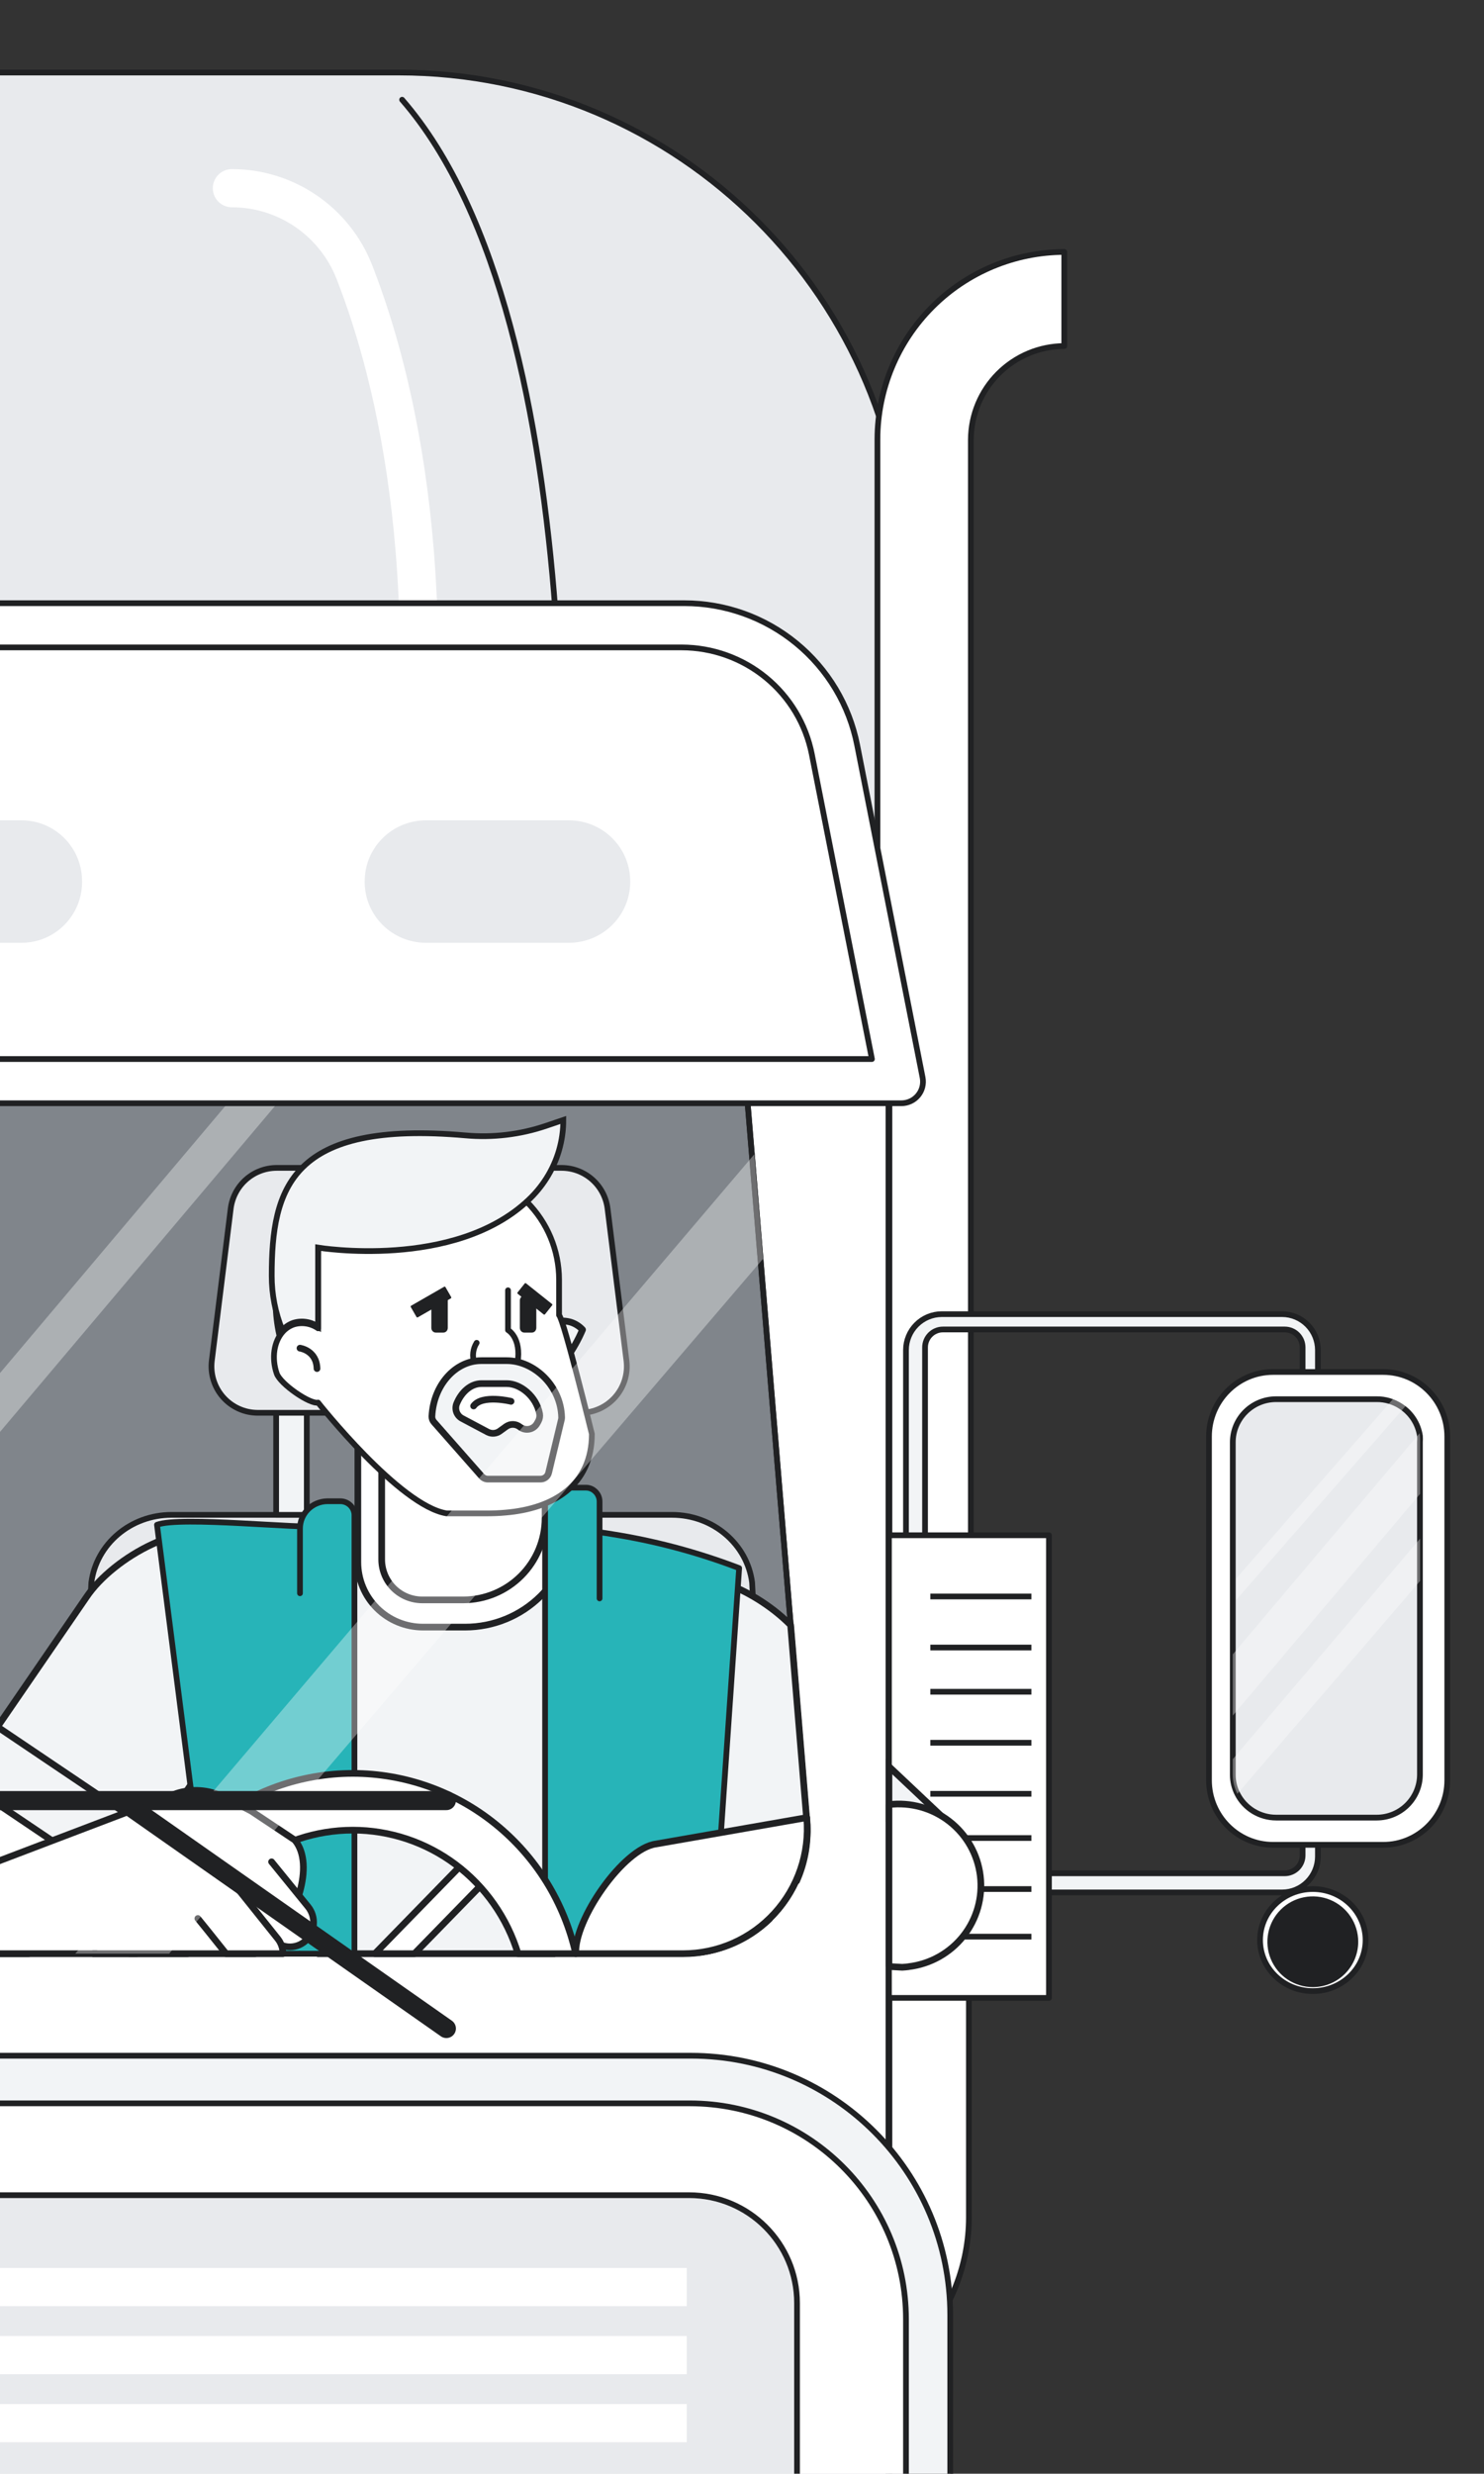 <?xml version="1.0" encoding="UTF-8"?> <svg xmlns="http://www.w3.org/2000/svg" width="389" height="648" viewBox="0 0 389 648" fill="none"><rect x="0" y="0" width="389" height="648" fill="#333333" stroke="none"/> <g clip-path="url(#clip0_1194_18230)"> <path d="M104.482 19H-455.001C-528.454 19 -588 78.48 -588 151.853V280.899C-588 354.272 -528.454 413.753 -455.001 413.753H104.482C177.936 413.753 237.482 354.272 237.482 280.899V151.853C237.482 78.48 177.936 19 104.482 19Z" fill="#E8EAED" stroke="#202123" stroke-width="1.5" stroke-linecap="round" stroke-linejoin="round"></path> <path d="M229.49 580.741C229.449 586.465 227.432 592 223.78 596.408C220.129 600.816 215.068 603.826 209.453 604.93V629.743C221.607 628.592 232.898 622.958 241.129 613.938C249.36 604.917 253.941 593.155 253.98 580.941V275.002C253.781 207.151 229.224 229.655 229.49 275.147V580.741Z" fill="white" stroke="#202123" stroke-width="1.5" stroke-linecap="round" stroke-linejoin="round"></path> <path d="M254.49 420.74C254.532 426.465 256.549 432 260.2 436.407C263.851 440.815 268.913 443.826 274.528 444.93V469.742C262.374 468.592 251.082 462.958 242.852 453.937C234.621 444.917 230.04 433.155 230 420.941V115.002C230.038 102.018 235.211 89.576 244.388 80.394C253.566 71.213 266.002 66.038 278.981 66V90.646C272.497 90.684 266.29 93.277 261.705 97.864C257.121 102.45 254.528 108.66 254.49 115.147V420.74Z" fill="white" stroke="#202123" stroke-width="1.5" stroke-linecap="round" stroke-linejoin="round"></path> <path d="M145.563 159.792C141.74 109.662 131.194 55.807 105.405 26.129" stroke="#202123" stroke-width="1.5" stroke-linecap="round" stroke-linejoin="round"></path> <path d="M60.784 49.298C67.716 49.297 74.489 51.394 80.217 55.314C85.945 59.235 90.364 64.798 92.896 71.277C103.782 99.071 117.346 153.879 104.897 238.209" stroke="white" stroke-width="10" stroke-linecap="round" stroke-linejoin="round"></path> <path d="M-549.627 276.524V901.178H233.02V276.524H-549.627ZM170.739 416.351C171.45 415.89 172.151 415.47 172.893 415.069C182.804 409.764 198.637 417.392 207.175 426.081L211.364 476.844V477.034C211.486 478.506 211.509 479.984 211.434 481.459C211.434 481.739 211.434 482.019 211.374 482.31C211.314 482.6 211.314 482.94 211.284 483.251C211.254 483.561 211.224 483.751 211.194 483.992C211.164 484.232 211.113 484.552 211.073 484.832C211.033 485.113 210.993 485.363 210.933 485.623C210.823 486.194 210.703 486.764 210.562 487.335C210.562 487.525 210.472 487.705 210.422 487.896C210.372 488.086 210.312 488.296 210.262 488.496C210.212 488.696 210.111 488.997 210.031 489.257C209.744 490.191 209.41 491.106 209.029 492C208.939 492.23 208.839 492.45 208.739 492.671V492.751L197.765 500.158L163.092 449.786C155.757 439.004 159.184 423.999 170.739 416.351Z" fill="white" stroke="#202123" stroke-width="1.75" stroke-linecap="round" stroke-linejoin="round"></path> <path d="M179.3 511.773H-492.316C-496.56 511.774 -500.763 510.941 -504.684 509.319C-508.606 507.698 -512.169 505.321 -515.171 502.324C-518.173 499.327 -520.554 495.769 -522.178 491.853C-523.803 487.937 -524.639 483.739 -524.639 479.5V259.595H193.558L211.493 476.848C211.86 481.294 211.3 485.767 209.849 489.986C208.398 494.205 206.087 498.077 203.062 501.359C200.037 504.641 196.364 507.26 192.274 509.053C188.184 510.845 183.767 511.771 179.3 511.773Z" fill="#80858B" stroke="#202123" stroke-width="1.5" stroke-linecap="round" stroke-linejoin="round"></path> <path d="M336.105 344.248H246.841C244.361 344.256 241.985 345.248 240.232 347.007C238.478 348.766 237.49 351.15 237.482 353.638V486.343C237.49 488.831 238.478 491.215 240.232 492.974C241.985 494.733 244.361 495.725 246.841 495.733H336.105C338.584 495.725 340.96 494.733 342.714 492.974C344.467 491.215 345.456 488.831 345.464 486.343V353.638C345.456 351.15 344.467 348.766 342.714 347.007C340.96 345.248 338.584 344.256 336.105 344.248ZM336.785 490.717H247.161C245.92 490.717 244.73 490.223 243.852 489.342C242.975 488.462 242.482 487.267 242.482 486.022V352.956C242.482 351.711 242.975 350.517 243.852 349.636C244.73 348.756 245.92 348.261 247.161 348.261H336.795C338.032 348.266 339.217 348.763 340.091 349.643C340.964 350.523 341.454 351.714 341.454 352.956V486.022C341.454 487.264 340.964 488.455 340.091 489.335C339.217 490.215 338.032 490.712 336.795 490.717H336.785Z" fill="#F2F4F6" stroke="#202123" stroke-width="1.5" stroke-linecap="round" stroke-linejoin="round"></path> <path d="M362.579 359.396H333.704C324.427 359.396 316.907 366.971 316.907 376.317V466.336C316.907 475.681 324.427 483.257 333.704 483.257H362.579C371.856 483.257 379.376 475.681 379.376 466.336V376.317C379.376 366.971 371.856 359.396 362.579 359.396Z" fill="white" stroke="#202123" stroke-width="1.5" stroke-linecap="round" stroke-linejoin="round"></path> <path d="M372.208 377.744V464.869C372.2 467.853 371.005 470.712 368.884 472.822C366.764 474.932 363.89 476.121 360.891 476.128H334.511C332.407 476.127 330.345 475.546 328.553 474.451C326.76 473.355 325.308 471.787 324.356 469.921C323.565 468.378 323.153 466.671 323.154 464.939V377.784C323.162 374.8 324.357 371.941 326.477 369.831C328.598 367.721 331.472 366.533 334.471 366.525H360.871C363.121 366.51 365.324 367.162 367.2 368.398C368.538 369.264 369.677 370.403 370.54 371.739C371.403 373.076 371.972 374.579 372.208 376.15C372.246 376.681 372.246 377.213 372.208 377.744Z" fill="#E8EAED" stroke="#202123" stroke-width="1.5" stroke-linecap="round" stroke-linejoin="round"></path> <path d="M274.963 402.169H233.02V523.357H274.963V402.169Z" fill="white" stroke="#202123" stroke-width="1.5" stroke-linecap="round" stroke-linejoin="round"></path> <path d="M344.125 521.575C351.765 521.575 357.958 515.591 357.958 508.209C357.958 500.827 351.765 494.843 344.125 494.843C336.486 494.843 330.293 500.827 330.293 508.209C330.293 515.591 336.486 521.575 344.125 521.575Z" fill="white" stroke="#202123" stroke-width="1.5" stroke-linecap="round" stroke-linejoin="round"></path> <path d="M344.126 519.793C341.919 519.793 339.763 519.14 337.928 517.916C336.094 516.692 334.664 514.952 333.82 512.917C332.975 510.881 332.754 508.642 333.185 506.481C333.615 504.321 334.678 502.336 336.238 500.778C337.798 499.22 339.785 498.159 341.949 497.73C344.113 497.3 346.356 497.52 348.395 498.364C350.433 499.207 352.175 500.634 353.401 502.466C354.627 504.298 355.281 506.451 355.281 508.654C355.276 511.607 354.099 514.437 352.008 516.525C349.917 518.612 347.083 519.788 344.126 519.793Z" fill="#202123" stroke="#202123" stroke-width="1.5" stroke-linecap="round" stroke-linejoin="round"></path> <path opacity="0.35" d="M368.667 368.05L324.046 419.099V413.501L365.111 366.524C366.377 366.832 367.579 367.348 368.667 368.05Z" fill="white"></path> <path opacity="0.35" d="M372.237 403.06V414.146L324.356 469.891C323.563 468.32 323.151 466.584 323.154 464.824V460.817L372.237 403.06Z" fill="white"></path> <path opacity="0.35" d="M372.236 377.037V391.335L323.154 449.396V433.355L372.126 375.436C372.2 375.966 372.237 376.501 372.236 377.037Z" fill="white"></path> <path d="M244.621 418.208H269.609" stroke="#202123" stroke-width="1.5" stroke-linecap="square" stroke-linejoin="round"></path> <path d="M244.621 431.574H269.609" stroke="#202123" stroke-width="1.5" stroke-linecap="square" stroke-linejoin="round"></path> <path d="M244.621 443.159H269.609" stroke="#202123" stroke-width="1.5" stroke-linecap="square" stroke-linejoin="round"></path> <path d="M244.621 456.525H269.609" stroke="#202123" stroke-width="1.5" stroke-linecap="square" stroke-linejoin="round"></path> <path d="M244.621 469.891H269.609" stroke="#202123" stroke-width="1.5" stroke-linecap="square" stroke-linejoin="round"></path> <path d="M244.621 481.476H269.609" stroke="#202123" stroke-width="1.5" stroke-linecap="square" stroke-linejoin="round"></path> <path d="M244.621 494.843H269.609" stroke="#202123" stroke-width="1.5" stroke-linecap="square" stroke-linejoin="round"></path> <path d="M244.621 507.316H269.609" stroke="#202123" stroke-width="1.5" stroke-linecap="square" stroke-linejoin="round"></path> <path d="M201.785 502.777C195.775 508.569 187.734 511.796 179.372 511.773H18.841L23.947 414.545C25.271 404.429 34.271 396.822 44.945 396.822H176.162C186.837 396.822 195.836 404.419 197.15 414.545L201.785 502.777Z" fill="#E8EAED" stroke="#202123" stroke-width="1.5" stroke-linecap="round" stroke-linejoin="round"></path> <path d="M80.417 360.287H72.385V396.822H80.417V360.287Z" fill="#F2F4F6" stroke="#202123" stroke-width="1.5" stroke-linecap="round" stroke-linejoin="round"></path> <path d="M150.026 360.287H141.994V396.822H150.026V360.287Z" fill="#F2F4F6" stroke="#202123" stroke-width="1.5" stroke-linecap="round" stroke-linejoin="round"></path> <path d="M152.196 370.09H67.528C65.81 370.083 64.114 369.712 62.55 369C60.986 368.287 59.591 367.251 58.456 365.959C57.322 364.667 56.474 363.148 55.968 361.503C55.462 359.858 55.31 358.124 55.523 356.416L60.475 316.598C60.84 313.661 62.26 310.959 64.47 308.996C66.679 307.032 69.527 305.943 72.48 305.932H147.254C150.207 305.943 153.054 307.032 155.264 308.996C157.474 310.959 158.894 313.661 159.259 316.598L164.211 356.416C164.423 358.125 164.271 359.86 163.765 361.505C163.259 363.151 162.41 364.67 161.274 365.963C160.138 367.255 158.742 368.291 157.177 369.003C155.612 369.714 153.914 370.085 152.196 370.09Z" fill="#E8EAED" stroke="#202123" stroke-width="1.5" stroke-linecap="round" stroke-linejoin="round"></path> <path d="M166.089 511.772H54.537L54.92 501.97H165.696L166.089 511.772Z" fill="#E8EAED"></path> <path d="M169.659 616.921H50.968L51.47 603.555H169.157L169.659 616.921Z" fill="#E8EAED"></path> <path d="M163.412 492.169L162.017 455.7C161.777 449.458 159.126 443.551 154.619 439.219C150.112 434.887 144.099 432.466 137.844 432.466H82.782C76.527 432.466 70.515 434.887 66.008 439.219C61.501 443.551 58.849 449.458 58.61 455.7L57.215 492.169H163.412Z" fill="#E8EAED"></path> <path d="M201.762 502.685C195.742 508.523 187.679 511.784 179.289 511.773H-492.306C-500.873 511.778 -509.09 508.385 -515.153 502.34C-521.216 496.295 -524.628 488.092 -524.639 479.535V259.595H193.546L196.021 289.621L197.073 302.282L199.338 329.695L211.491 476.663V476.863C211.888 481.618 211.22 486.402 209.538 490.868C207.855 495.335 205.199 499.371 201.762 502.685Z" stroke="#202123" stroke-width="1.5" stroke-linecap="round" stroke-linejoin="round"></path> <path d="M208.821 492.739L197.768 500.188L162.843 449.534C155.445 438.693 158.907 423.603 170.545 415.912C171.262 415.449 171.968 415.027 172.715 414.624C182.698 409.289 198.647 416.959 207.247 425.697L211.486 476.935C211.947 482.343 211.03 487.779 208.821 492.739Z" fill="#F2F4F6" stroke="#202123" stroke-width="1.75" stroke-linecap="round" stroke-linejoin="round"></path> <path d="M55.252 451.94L7.509 511.772H-42.735C-42.318 507.721 -40.741 503.877 -38.193 500.703L21.939 425.334C25.467 420.913 30.603 418.077 36.219 417.448C41.835 416.82 47.47 418.451 51.885 421.983C56.3 425.516 59.133 430.659 59.76 436.283C60.388 441.906 58.759 447.549 55.231 451.97L55.252 451.94Z" fill="white" stroke="#202123" stroke-width="1.75" stroke-linecap="round" stroke-linejoin="round"></path> <path d="M144.671 398.293V511.773H83.987V399.837C104.141 397.683 124.435 397.167 144.671 398.293Z" fill="#F2F4F6" stroke="#202123" stroke-width="1.75" stroke-miterlimit="10"></path> <path d="M70.297 437.934L35.602 488.604L-6.147 460.329L22.749 418.238C29.632 408.078 49.027 396.87 60.485 403.043C61.227 403.446 61.94 403.869 62.642 404.332C74.221 411.995 77.652 427.099 70.297 437.934Z" fill="#F2F4F6" stroke="#202123" stroke-width="1.75" stroke-miterlimit="10"></path> <path d="M42.616 481.526L-3.79 450.26C-4.882 449.524 -6.366 449.811 -7.103 450.902L-13.8 460.812C-14.537 461.903 -14.249 463.384 -13.156 464.12L33.249 495.386C34.342 496.122 35.825 495.835 36.562 494.744L43.259 484.834C43.996 483.743 43.708 482.262 42.616 481.526Z" fill="#F2F4F6" stroke="#202123" stroke-width="1.75" stroke-miterlimit="10"></path> <path d="M249.083 477.911L233.02 476.425V462.763L249.083 477.911Z" fill="#F2F4F6" stroke="#202123" stroke-width="1.75" stroke-miterlimit="10"></path> <path d="M150.026 390.543V398.232C150.026 405.657 147.064 412.778 141.792 418.028C136.52 423.279 129.37 426.228 121.914 426.228H110.871C106.344 426.228 102.003 424.437 98.802 421.25C95.602 418.062 93.803 413.738 93.803 409.23V369.085C93.803 362.498 96.431 356.18 101.108 351.523C105.785 346.865 112.128 344.248 118.742 344.248H124.545C124.545 344.248 145.156 367.345 143.008 366.825V389.243H147.084C148.039 389.732 149.021 390.166 150.026 390.543Z" fill="white" stroke="#202123" stroke-width="1.75" stroke-linecap="round" stroke-linejoin="round"></path> <path d="M142.886 368.693V397.7C142.87 403.367 140.609 408.798 136.597 412.807C132.584 416.816 127.146 419.078 121.468 419.099H110.66C107.849 419.094 105.155 417.978 103.167 415.995C101.179 414.012 100.058 411.324 100.05 408.519V368.912C100.061 364.031 102.006 359.354 105.461 355.901C108.917 352.448 113.601 350.501 118.49 350.485H124.467C129.314 350.508 133.959 352.428 137.403 355.833C140.847 359.237 142.816 363.855 142.886 368.693Z" fill="white" stroke="#202123" stroke-width="1.75" stroke-linecap="round" stroke-linejoin="round"></path> <path d="M83.987 399.775V511.773H55.566L54.857 506.267L54.147 500.811L41.151 399.424C47.259 397.097 79.179 400.547 83.987 399.775Z" fill="#27B4B8" stroke="#202123" stroke-width="1.5" stroke-linecap="round" stroke-linejoin="round"></path> <path d="M193.754 410.777L186.87 510.898C184.445 511.482 181.962 511.776 179.471 511.773H148.24V400.387C153.015 400.776 157.766 401.382 162.494 402.207C173.161 404.033 183.63 406.903 193.754 410.777Z" fill="#27B4B8" stroke="#202123" stroke-width="1.5" stroke-linecap="round" stroke-linejoin="round"></path> <path d="M157.124 511.774H142.887V393.337C142.873 392.387 143.242 391.471 143.913 390.789C144.583 390.106 145.502 389.713 146.466 389.694H153.585C154.362 389.695 155.115 389.956 155.721 390.435C156.172 390.777 156.537 391.216 156.788 391.72C157.038 392.223 157.167 392.776 157.165 393.337V418.713" fill="#27B4B8"></path> <path d="M157.124 511.774H142.887V393.337C142.873 392.387 143.242 391.471 143.913 390.789C144.583 390.106 145.502 389.713 146.466 389.694H153.585C154.362 389.695 155.115 389.956 155.721 390.435C156.172 390.777 156.537 391.216 156.788 391.72C157.038 392.223 157.167 392.776 157.165 393.337V418.713" stroke="#202123" stroke-width="1.5" stroke-linecap="round" stroke-linejoin="round"></path> <path d="M78.633 417.363V400.469C78.614 398.582 79.354 396.764 80.693 395.413C82.032 394.062 83.859 393.287 85.777 393.258H89.216C90.195 393.26 91.134 393.644 91.826 394.326C92.518 395.007 92.908 395.93 92.911 396.894V511.773H78.633" fill="#27B4B8"></path> <path d="M78.633 417.363V400.469C78.614 398.582 79.354 396.764 80.693 395.413C82.032 394.062 83.859 393.287 85.777 393.258H89.216C90.195 393.26 91.134 393.644 91.826 394.326C92.518 395.007 92.908 395.93 92.911 396.894V511.773H78.633" stroke="#202123" stroke-width="1.5" stroke-linecap="round" stroke-linejoin="round"></path> <path d="M88.449 314.355C82.877 319.779 79.746 327.117 79.737 334.768V344.338C78.391 345.672 77.188 347.134 76.147 348.704C74.248 344.154 73.274 339.291 73.278 334.384C73.289 324.862 76.935 315.68 83.514 308.604C84.896 310.719 86.555 312.652 88.449 314.355Z" fill="#E8EAED" stroke="#202123" stroke-width="1.75" stroke-linecap="round" stroke-linejoin="round"></path> <path d="M142.886 333.868V361.394C135.135 368.731 124.825 372.804 114.117 372.761C105.961 372.833 97.97 370.482 91.17 366.01C84.37 361.538 79.072 355.15 75.955 347.666C76.954 346.113 78.109 344.665 79.402 343.343V333.868C79.423 326.229 82.488 318.908 87.928 313.507C93.368 308.105 100.74 305.061 108.433 305.04H113.855C121.548 305.061 128.92 308.105 134.36 313.507C139.8 318.908 142.865 326.229 142.886 333.868Z" fill="#F2F4F6" stroke="#202123" stroke-width="1.75" stroke-linecap="round" stroke-linejoin="round"></path> <path d="M77.532 356.706C81.859 356.014 84.683 350.693 83.837 344.81C82.991 338.928 78.806 334.719 74.48 335.41C70.153 336.102 73.205 357.397 77.532 356.706Z" fill="white" stroke="#202123" stroke-width="1.75" stroke-linecap="round" stroke-linejoin="round"></path> <path d="M152.703 348.321C150.488 353.521 147.142 358.208 142.886 362.07V347.374C143.86 346.723 144.976 346.293 146.149 346.119C147.322 345.944 148.521 346.029 149.655 346.366C150.83 346.755 151.88 347.428 152.703 348.321Z" fill="#F2F4F6" stroke="#202123" stroke-width="1.75" stroke-linecap="round" stroke-linejoin="round"></path> <path d="M72.54 359.811C73.542 362.624 81.343 367.931 83.369 367.41C83.369 367.41 104.797 394.554 117.11 396.446H127.388C129.163 396.446 130.878 396.386 132.552 396.226C145.136 395.154 155.144 389.017 155.144 375.63C155.144 375.63 147.834 345.824 146.55 344.512V335.18C146.529 327.537 143.479 320.212 138.066 314.807C132.653 309.402 125.317 306.356 117.662 306.335H112.097C96.294 306.335 83.379 313.233 83.379 329.033V347.956C82.457 347.312 81.399 346.886 80.287 346.713C79.174 346.539 78.037 346.622 76.962 346.955C75.852 347.341 74.861 348.007 74.084 348.887C71.838 351.43 71.126 355.666 72.54 359.811Z" fill="white" stroke="#202123" stroke-width="1.5" stroke-linecap="round" stroke-linejoin="round"></path> <path d="M133.165 338V348.413C133.165 348.413 136.738 350.373 135.658 356.988" fill="white"></path> <path d="M133.165 338V348.413C133.165 348.413 136.738 350.373 135.658 356.988" stroke="#202123" stroke-width="1.5" stroke-linecap="round" stroke-linejoin="round"></path> <path d="M124.949 351.754C124.463 352.525 124.155 353.395 124.045 354.3C123.935 355.205 124.027 356.123 124.315 356.988" fill="white"></path> <path d="M124.949 351.754C124.463 352.525 124.155 353.395 124.045 354.3C123.935 355.205 124.027 356.123 124.315 356.988" stroke="#202123" stroke-width="1.5" stroke-linecap="round" stroke-linejoin="round"></path> <path d="M113.771 372.536L126.255 386.713C126.459 386.945 126.71 387.132 126.992 387.26C127.274 387.387 127.579 387.454 127.889 387.454H141.696C142.185 387.454 142.659 387.29 143.043 386.989C143.426 386.687 143.697 386.266 143.812 385.792L147.151 371.895C147.199 371.705 147.223 371.51 147.221 371.314C147.051 362.944 139.902 356.426 132.862 356.426H126.154C119.276 356.426 113.6 362.924 113.219 371.034C113.203 371.586 113.4 372.124 113.771 372.536Z" fill="#F2F4F6" stroke="#202123" stroke-width="1.75" stroke-linecap="round" stroke-linejoin="round"></path> <path d="M140.764 372.897L141.095 372.306C141.438 371.699 141.558 370.991 141.436 370.304C140.563 365.768 136.422 362.444 132.842 362.444H126.184C123.437 362.444 120.95 364.607 119.687 367.741C119.423 368.43 119.415 369.191 119.666 369.886C119.916 370.58 120.407 371.162 121.05 371.526L127.819 375.12C128.313 375.381 128.87 375.5 129.428 375.463C129.986 375.426 130.522 375.234 130.977 374.91L132.652 373.698C133.184 373.316 133.827 373.118 134.482 373.135C135.137 373.151 135.769 373.38 136.282 373.788C136.623 374.056 137.018 374.247 137.441 374.348C137.863 374.449 138.302 374.457 138.728 374.373C139.154 374.288 139.556 374.112 139.908 373.858C140.259 373.603 140.551 373.275 140.764 372.897Z" fill="white" stroke="#202123" stroke-width="1.75" stroke-linecap="round" stroke-linejoin="round"></path> <path d="M71.225 334.189C71.22 339.081 72.17 343.928 74.023 348.457C74.805 347.571 75.803 346.902 76.921 346.514C78.002 346.179 79.146 346.094 80.265 346.268C81.385 346.441 82.449 346.868 83.378 347.515V326.82C83.378 326.82 119.065 332.727 138.528 314.345C140.333 312.648 141.917 310.731 143.24 308.638C146.135 304.073 147.668 298.781 147.662 293.379L143.15 294.911C136.364 297.21 129.17 298.066 122.033 297.424C76.249 293.399 71.225 311.161 71.225 334.189Z" fill="#F2F4F6" stroke="#202123" stroke-width="1.5" stroke-miterlimit="10"></path> <path d="M139.424 339.793H137.425C136.991 339.793 136.64 340.183 136.64 340.664V347.833C136.64 348.314 136.991 348.704 137.425 348.704H139.424C139.858 348.704 140.209 348.314 140.209 347.833V340.664C140.209 340.183 139.858 339.793 139.424 339.793Z" fill="#202123" stroke="#202123" stroke-width="0.75" stroke-miterlimit="10"></path> <path d="M114.222 339.793H116.221C116.655 339.793 117.006 340.183 117.006 340.664V347.833C117.006 348.314 116.655 348.704 116.221 348.704H114.222C113.788 348.704 113.437 348.314 113.437 347.833V340.664C113.437 340.183 113.788 339.793 114.222 339.793Z" fill="#202123" stroke="#202123" stroke-width="0.75" stroke-miterlimit="10"></path> <path d="M78.633 353.158C78.633 353.158 82.965 353.741 83.095 358.505L78.633 353.158Z" fill="white"></path> <path d="M78.633 353.158C78.633 353.158 82.965 353.741 83.095 358.505" stroke="#202123" stroke-width="1.75" stroke-linecap="round" stroke-linejoin="round"></path> <path d="M133.962 367.087C133.962 367.087 126.416 365.213 124.146 368.307L133.962 367.087Z" fill="white"></path> <path d="M133.962 367.087C133.962 367.087 126.416 365.213 124.146 368.307" stroke="#202123" stroke-width="1.75" stroke-linecap="round" stroke-linejoin="round"></path> <path d="M137.874 336.165L144.705 341.6C144.804 341.679 144.821 341.824 144.741 341.923L142.848 344.296C142.768 344.395 142.623 344.412 142.524 344.332L135.693 338.898C135.594 338.818 135.577 338.674 135.657 338.574L137.55 336.202C137.63 336.102 137.775 336.086 137.874 336.165Z" fill="#202123"></path> <path d="M107.771 342.038L116.424 337.071C116.545 337.002 116.699 337.044 116.768 337.164L118.267 339.769C118.336 339.889 118.295 340.042 118.174 340.111L109.52 345.078C109.4 345.147 109.246 345.105 109.177 344.985L107.678 342.38C107.609 342.26 107.65 342.107 107.771 342.038Z" fill="#202123"></path> <path d="M58.295 501.126L35.759 511.772H-64.154L45.466 470.081C49.486 468.546 53.937 468.649 57.883 470.37C61.83 472.09 64.964 475.294 66.628 479.307C68.292 483.32 68.355 487.83 66.805 491.89C65.255 495.949 62.212 499.242 58.315 501.076L58.295 501.126Z" fill="white" stroke="#202123" stroke-width="1.75" stroke-linecap="round" stroke-linejoin="round"></path> <path d="M238.164 515.186C237.626 515.256 237.038 515.306 236.5 515.337L233.02 515.145V472.718C238.687 472.04 244.393 473.627 248.883 477.129C253.373 480.631 256.278 485.761 256.961 491.391C257.643 497.022 256.046 502.69 252.521 507.151C248.996 511.611 243.831 514.498 238.164 515.175V515.186Z" fill="white" stroke="#202123" stroke-width="1.75" stroke-linecap="round" stroke-linejoin="round"></path> <path d="M179.077 511.773H150.932C150.437 502.954 163.37 484.219 171.925 483.041L211.49 476.13V476.323C211.863 480.834 211.303 485.374 209.844 489.656C208.385 493.938 206.059 497.869 203.013 501.201C199.967 504.533 196.267 507.193 192.147 509.012C188.027 510.832 183.577 511.772 179.077 511.773Z" fill="white" stroke="#202123" stroke-width="1.75" stroke-linecap="round" stroke-linejoin="round"></path> <path d="M125.586 488.484C126.153 488.95 126.553 489.586 126.727 490.297C126.9 491.007 126.837 491.754 126.548 492.426C126.295 492.917 126.105 493.437 125.981 493.975L108.625 511.772H98.265L120.483 488.997L120.634 488.836C121.272 488.184 122.129 487.787 123.043 487.722C123.956 487.657 124.861 487.929 125.586 488.484Z" fill="white" stroke="#202123" stroke-width="1.75" stroke-linecap="round" stroke-linejoin="round"></path> <path d="M92.485 464.545C78.897 464.547 65.712 469.221 55.089 477.801C44.466 486.381 37.035 498.358 34.012 511.773H49.141C52.001 502.4 57.751 494.202 65.547 488.379C73.344 482.555 82.777 479.414 92.465 479.414C102.153 479.414 111.586 482.555 119.383 488.379C127.179 494.202 132.929 502.4 135.789 511.773H150.918C147.898 498.364 140.473 486.391 129.858 477.811C119.243 469.232 106.067 464.555 92.485 464.545Z" fill="white" stroke="#202123" stroke-width="1.75" stroke-linecap="round" stroke-linejoin="round"></path> <path d="M181.092 538.505H-456.647C-494.198 538.505 -524.639 568.917 -524.639 606.433V851.072C-524.639 888.588 -494.198 919 -456.647 919H181.092C218.643 919 249.084 888.588 249.084 851.072V606.433C249.084 568.917 218.643 538.505 181.092 538.505Z" fill="#F2F4F6" stroke="#202123" stroke-width="1.5" stroke-linecap="round" stroke-linejoin="round"></path> <path d="M237.482 851.766L237.482 607.522C237.482 576.295 212.109 550.98 180.81 550.98H-457.258C-488.557 550.98 -513.93 576.295 -513.93 607.522V851.766C-513.93 882.993 -488.557 908.307 -457.258 908.307H180.81C212.109 908.307 237.482 882.993 237.482 851.766Z" fill="white" stroke="#202123" stroke-width="1.5" stroke-linecap="round" stroke-linejoin="round"></path> <path d="M208.925 847.079L208.925 603.298C208.925 587.692 196.262 575.04 180.642 575.04H-457.09C-472.71 575.04 -485.373 587.692 -485.373 603.298V847.079C-485.373 862.686 -472.71 875.337 -457.09 875.337H180.642C196.262 875.337 208.925 862.686 208.925 847.079Z" fill="#E8EAED" stroke="#202123" stroke-width="1.5" stroke-linecap="round" stroke-linejoin="round"></path> <path d="M-238.174 599.1H175.013" stroke="white" stroke-width="10" stroke-linecap="square" stroke-linejoin="round"></path> <path d="M-238.174 616.922H175.013" stroke="white" stroke-width="10" stroke-linecap="square" stroke-linejoin="round"></path> <path d="M-238.174 634.742H175.013" stroke="white" stroke-width="10" stroke-linecap="square" stroke-linejoin="round"></path> <path d="M42.014 472.339C50.087 468.536 55.97 469.114 65.874 474.42L77.284 482.016C82.781 488.606 77.096 503.121 71.698 507.67L66.835 511.772H25.088" fill="white"></path> <path d="M42.014 472.339C50.087 468.536 55.97 469.114 65.874 474.42L77.284 482.016C82.781 488.606 77.096 503.121 71.698 507.67L66.835 511.772H25.088" stroke="#202123" stroke-width="1.75" stroke-linecap="square" stroke-linejoin="round"></path> <path d="M61.676 495.945L71.242 507.709C72.303 509.006 73.819 509.817 75.458 509.966C77.097 510.114 78.726 509.587 79.99 508.501C81.248 507.406 82.034 505.843 82.178 504.152C82.322 502.462 81.811 500.781 80.758 499.477L71.192 487.713" fill="white"></path> <path d="M61.676 495.945L71.242 507.709C72.303 509.006 73.819 509.817 75.458 509.966C77.097 510.114 78.726 509.587 79.99 508.501V508.501C81.248 507.406 82.034 505.843 82.178 504.152C82.322 502.462 81.811 500.781 80.758 499.477L71.192 487.713" stroke="#202123" stroke-width="1.75" stroke-linecap="round" stroke-linejoin="round"></path> <path d="M61.68 493.951L72.796 507.843C73.681 508.943 74.167 510.335 74.17 511.773H59.264L54.783 506.169L51.86 502.556" fill="white"></path> <path d="M61.68 493.951L72.796 507.843C73.681 508.943 74.167 510.335 74.17 511.773H59.264L54.783 506.169L51.86 502.556" stroke="#202123" stroke-width="1.75" stroke-linecap="round" stroke-linejoin="round"></path> <path opacity="0.35" d="M80.418 279.859L72.265 289.51L-115.403 511.772H-128.407L59.241 289.51L70.955 275.634C74.326 276.493 77.527 277.921 80.418 279.859Z" fill="white"></path> <path opacity="0.35" d="M200 329.764L44.333 511.772H19.733L197.727 302.366L200 329.764Z" fill="white"></path> <path d="M236.284 289H-550.519L-532.472 195.377C-530.444 184.862 -524.807 175.379 -516.53 168.56C-508.252 161.74 -497.851 158.01 -487.115 158.01H179.377C190.081 158.011 200.452 161.72 208.718 168.503C216.984 175.286 222.631 184.722 224.694 195.197L241.838 282.26C241.999 283.079 241.977 283.922 241.773 284.731C241.568 285.54 241.187 286.293 240.656 286.938C240.125 287.582 239.458 288.101 238.702 288.458C237.946 288.814 237.12 288.999 236.284 289Z" fill="white" stroke="#202123" stroke-width="1.5" stroke-linecap="round" stroke-linejoin="round"></path> <path d="M-535.348 277.417L-519.948 197.748C-518.416 189.826 -514.159 182.682 -507.909 177.544C-501.658 172.406 -493.804 169.596 -485.697 169.595H178.686C186.743 169.611 194.545 172.406 200.764 177.502C206.983 182.599 211.235 189.683 212.797 197.549L228.558 277.417H-535.348Z" fill="white" stroke="#202123" stroke-width="1.5" stroke-linecap="round" stroke-linejoin="round"></path> <path d="M5.654 214.887H-31.333C-40.095 214.887 -47.198 222.036 -47.198 230.856V230.996C-47.198 239.816 -40.095 246.966 -31.333 246.966H5.654C14.415 246.966 21.518 239.816 21.518 230.996V230.856C21.518 222.036 14.415 214.887 5.654 214.887Z" fill="#E8EAED"></path> <path d="M149.126 214.887H111.659C102.783 214.887 95.588 222.036 95.588 230.856V230.996C95.588 239.816 102.783 246.966 111.659 246.966H149.126C158.001 246.966 165.196 239.816 165.196 230.996V230.856C165.196 222.036 158.001 214.887 149.126 214.887Z" fill="#E8EAED"></path> <path d="M-88.249 471.673H117.006" stroke="#202123" stroke-width="5" stroke-linecap="round" stroke-linejoin="round"></path> <path d="M117.006 531.376L33.12 472.564" stroke="#202123" stroke-width="5" stroke-linecap="round" stroke-linejoin="round"></path> </g> <defs> <clipPath id="clip0_1194_18230"> <rect width="429" height="648" fill="white" transform="matrix(-1 0 0 1 389 0)"></rect> </clipPath> </defs> </svg> 